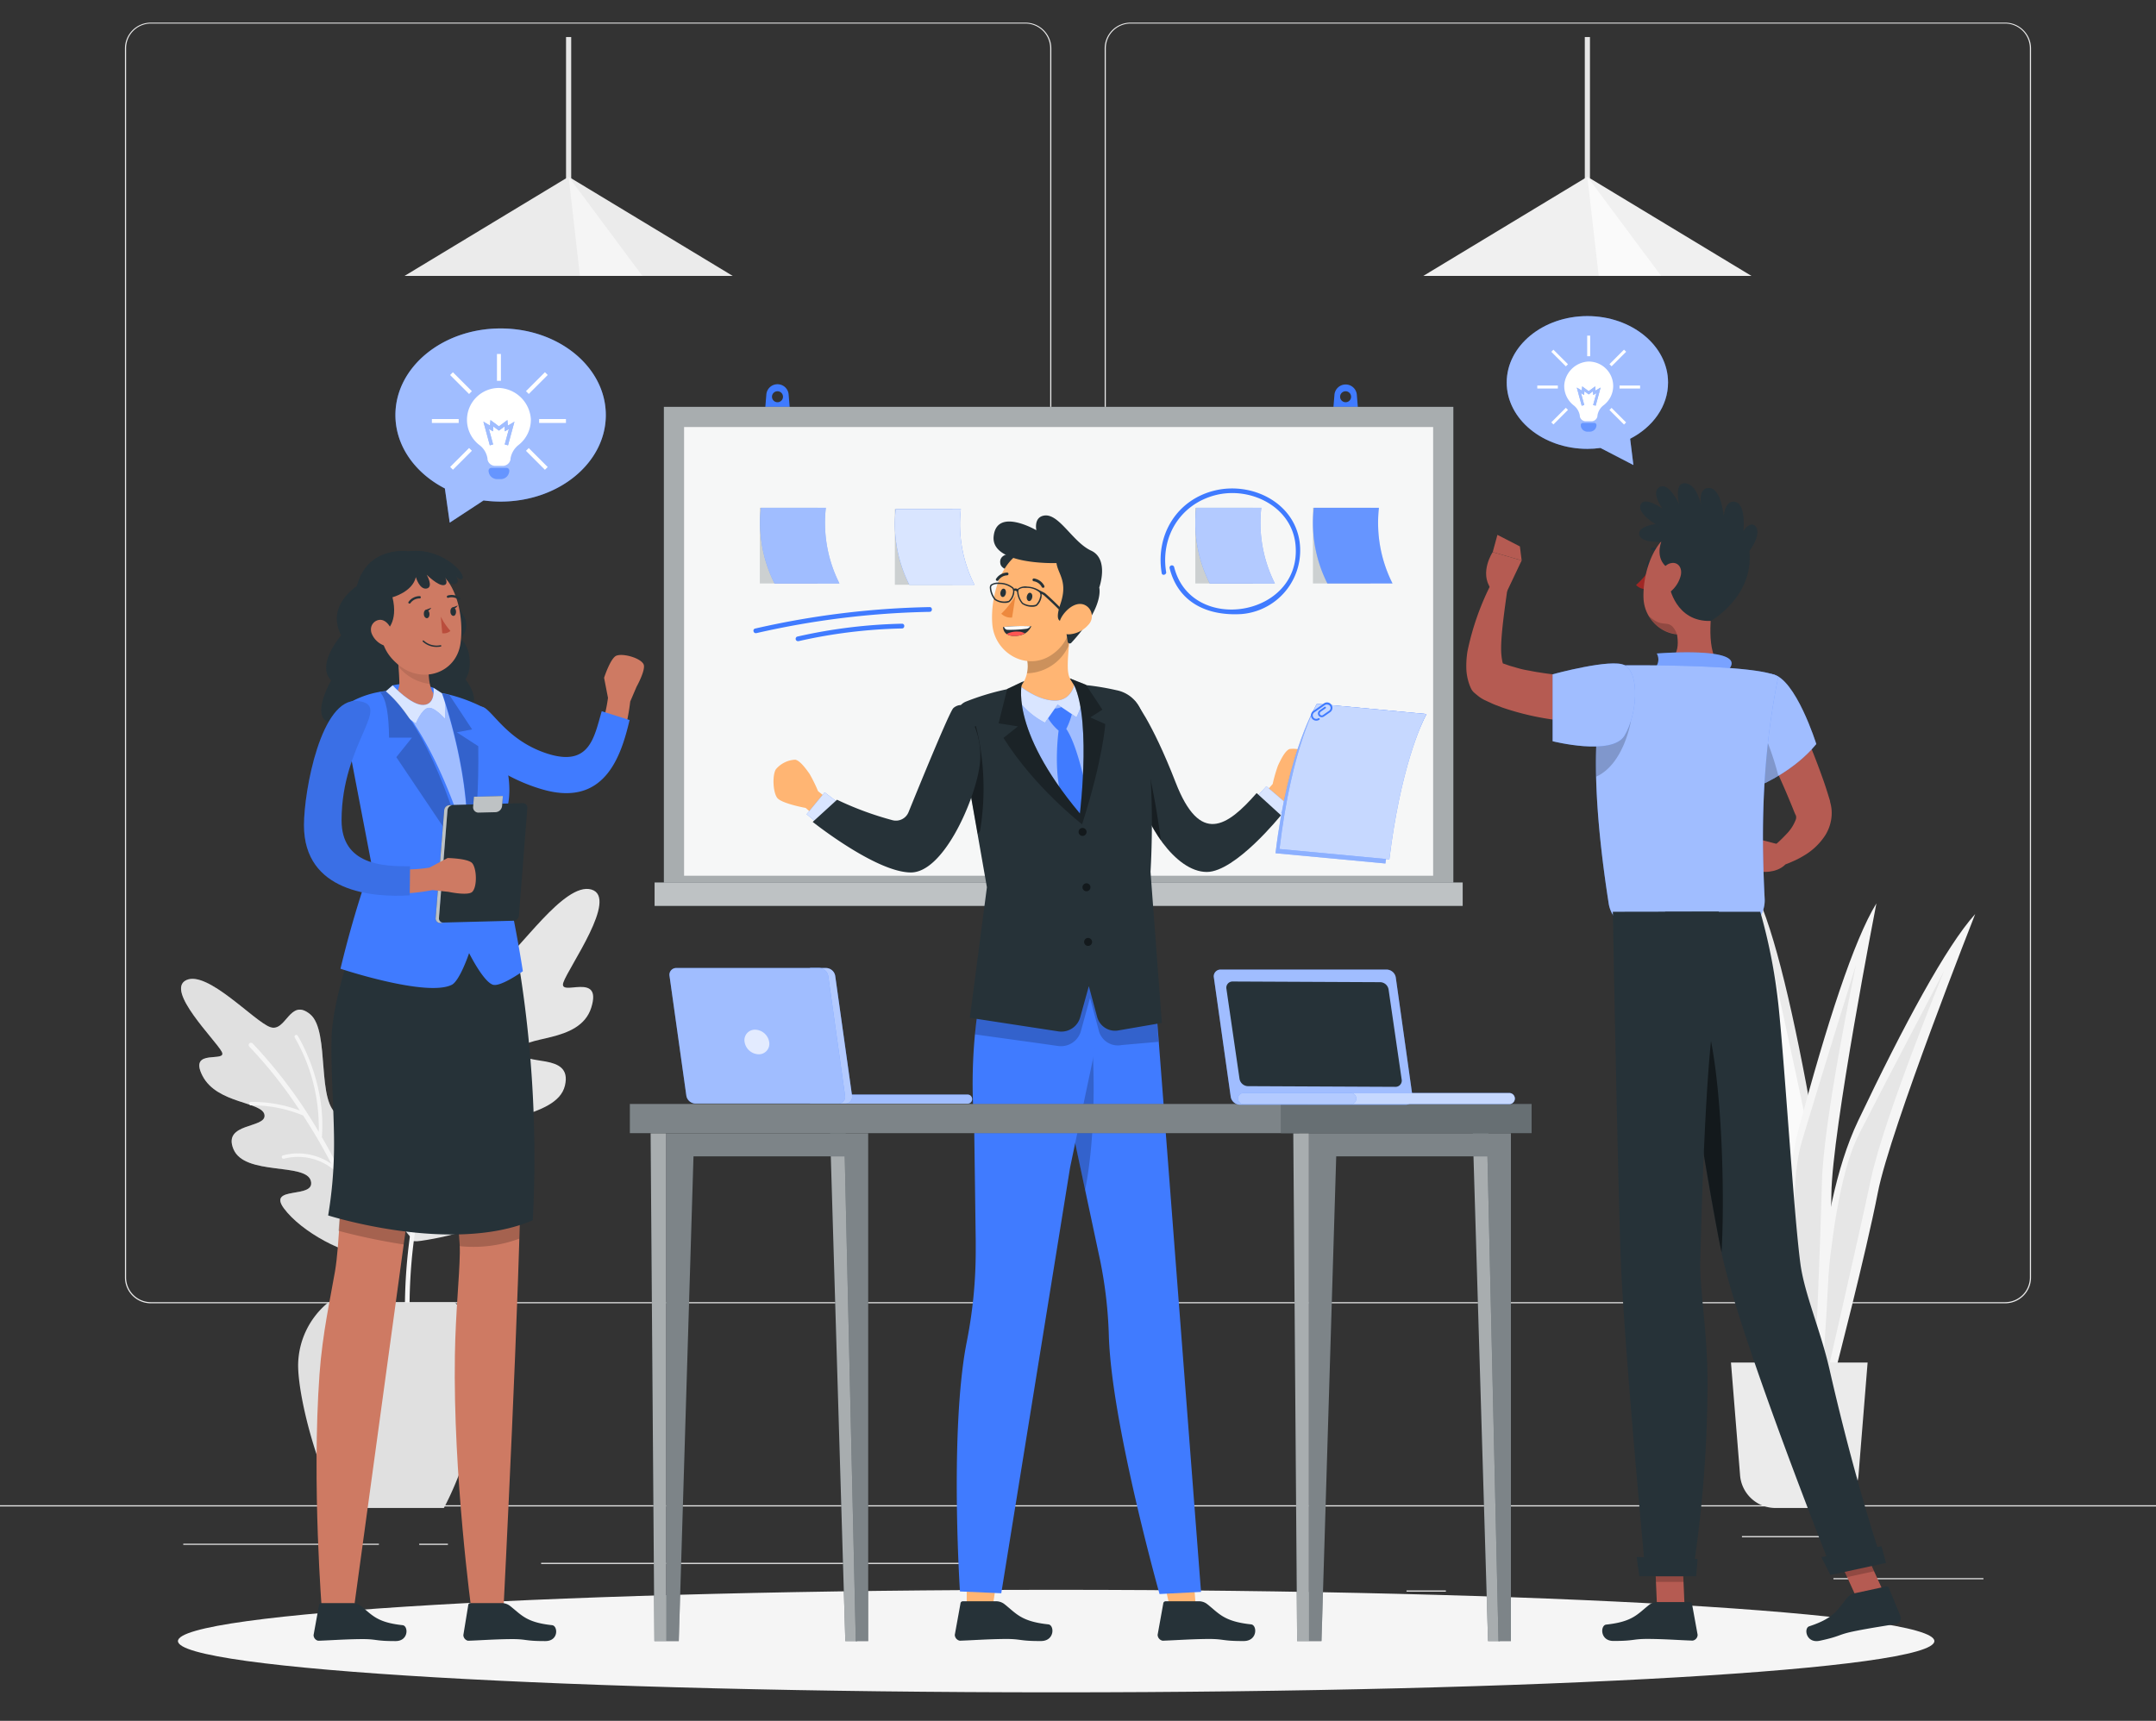 <svg width="476" height="380" viewBox="0 0 476 380" fill="none" xmlns="http://www.w3.org/2000/svg">
  <rect x="0" y="0" width="476" height="380" fill="#333333" stroke="none"/>
  <g clip-path="url(#a)">
    <path d="M437.9 348.49h-33.12v.25h33.12v-.25Zm-118.68 2.72h-8.69v.25h8.69v-.25Zm84.56-12h-19.19v.25h19.19v-.25Zm-320.13 1.68H40.46v.25h43.19v-.25Zm15.24 0h-6.33v.25h6.33v-.25Zm114.26 4.22h-93.68v.25h93.68v-.25Zm13.25-57.31H33.3a5.713 5.713 0 0 1-5.71-5.71V10.66A5.71 5.71 0 0 1 33.3 5h193.1a5.71 5.71 0 0 1 5.71 5.71v271.38a5.71 5.71 0 0 1-5.71 5.71ZM33.3 5.2a5.47 5.47 0 0 0-5.46 5.46v271.43a5.472 5.472 0 0 0 5.46 5.46h193.1a5.473 5.473 0 0 0 5.46-5.46V10.66a5.473 5.473 0 0 0-5.46-5.46H33.3Zm409.4 282.6H249.6a5.71 5.71 0 0 1-5.71-5.71V10.66A5.707 5.707 0 0 1 249.6 5h193.1a5.708 5.708 0 0 1 5.71 5.71v271.38a5.712 5.712 0 0 1-5.71 5.71ZM249.6 5.2a5.47 5.47 0 0 0-5.46 5.46v271.43a5.473 5.473 0 0 0 5.46 5.46h193.1a5.475 5.475 0 0 0 3.858-1.602 5.475 5.475 0 0 0 1.602-3.858V10.66a5.473 5.473 0 0 0-5.46-5.46H249.6ZM488 332.4H-12v.25h500v-.25Z" fill="#EBEBEB"/>
    <path d="M400.85 302.83s-.67-34.22 9.4-55.36 19.46-38.58 25.83-45.62c0 0-18.79 47.64-21.47 61.39-2.68 13.75-9.4 39.59-9.4 39.59h-4.36Z" fill="#F5F5F5"/>
    <path d="M402.36 301.32s.84-36.74 8.05-50.83c7.21-14.09 18.79-36.06 18.79-36.06s-13.2 32.21-16.1 45.79c-2.9 13.58-9.23 41.1-9.23 41.1h-1.51Z" fill="#E6E6E6"/>
    <path d="M395.76 304.36s.67-34.22-9.39-55.36-19.46-38.58-25.84-45.63c0 0 18.79 47.64 21.48 61.4 2.69 13.76 9.39 39.59 9.39 39.59h4.36Z" fill="#F0F0F0"/>
    <path d="M394.25 302.85s-.84-36.74-8.05-50.83c-7.21-14.09-18.79-36.02-18.79-36.02s13.25 32.2 16.11 45.79c2.86 13.59 9.22 41.1 9.22 41.1l1.51-.04Z" fill="#E0E0E0"/>
    <path d="M394.66 303.59s9.73-32.82 5.64-55.87c-4.09-23.05-8.51-42.36-12.79-50.85 0 0 5.46 50.92 4.4 64.9-1.06 13.98-1.46 40.66-1.46 40.66l4.21 1.16Z" fill="#EBEBEB"/>
    <path d="M393.6 301.73s8.95-35.64 5.74-51.14c-3.21-15.5-8.54-39.76-8.54-39.76s4.22 34.57 3.36 48.43c-.86 13.86-2 42.07-2 42.07l1.44.4Z" fill="#FAFAFA"/>
    <path d="M398 305.19s-6.88-33.52-.83-56.14c6.05-22.62 12.11-41.48 17.1-49.56 0 0-9.81 50.26-9.94 64.27-.13 14.01-2 40.64-2 40.64l-4.33.79Z" fill="#F5F5F5"/>
    <path d="M399.16 303.43s-5.86-36.27-1.33-51.44c4.53-15.17 11.92-38.88 11.92-38.88s-7.18 34.08-7.51 48c-.33 13.92-1.59 42.09-1.59 42.09l-1.49.23Z" fill="#E6E6E6"/>
    <path d="M402.52 333H392a7.85 7.85 0 0 1-7.84-7.38l-2-24.74h30.17l-2 24.74a7.863 7.863 0 0 1-7.81 7.38Z" fill="#EBEBEB"/>
    <path d="M90.75 273.32c.13.14-.56 1.1 2.23.68 6.87-1 18.83-3.82 22.16-10.89 4.76-10.09-10-6.41-9.48-11.56.52-5.15 17.29-4.26 19.07-11.83 1.78-7.57-9.6-4-9.75-7.65-.15-3.65 13-1.4 15.56-9.56 2.56-8.16-7.3-2.16-6.16-5.55 1.14-3.39 12.23-18.75 6.19-20.53-6.04-1.78-16.2 14-20.13 16.2-3.93 2.2-7.44-10.63-12.08-5.19s2.74 24.42-3.23 28.11c-4.44 2.74-3.19-4.82-9-3.41-8.01 1.92-5.33 30.04 4.62 41.18Z" fill="#E6E6E6"/>
    <path d="M112 232.11c-2.024.152-4.02.562-5.94 1.22a45.964 45.964 0 0 1 4.22-5.43.512.512 0 0 0 0-.72.52.52 0 0 0-.72 0 59.394 59.394 0 0 0-8.46 12.27c-2.16-13 3.29-24.39 3.35-24.51a.385.385 0 0 0 .017-.293.38.38 0 0 0-.197-.217.36.36 0 0 0-.143-.039.365.365 0 0 0-.276.092.36.36 0 0 0-.091.117c-.06.13-5.88 12.27-3.24 25.93-.7 1.34-1.41 2.77-2.11 4.31a96.35 96.35 0 0 0-5.8 17 34.998 34.998 0 0 1-4.06-15.54.383.383 0 0 0-.244-.345.366.366 0 0 0-.146-.025.369.369 0 0 0-.37.39 35.21 35.21 0 0 0 4.55 16.59A118.72 118.72 0 0 0 89.72 298a.511.511 0 0 0 .54.48h.06a.512.512 0 0 0 .41-.54c-1.26-18.29 1.48-33 5.26-44.13a14.047 14.047 0 0 1 8.13-4.64.41.41 0 0 0 .32-.43.382.382 0 0 0-.289-.316.384.384 0 0 0-.151-.004 14.34 14.34 0 0 0-7.41 3.68 84.792 84.792 0 0 1 8.68-17.64 20.785 20.785 0 0 1 6.75-1.59.374.374 0 0 0 .143-.041.384.384 0 0 0 .207-.369.391.391 0 0 0-.132-.26.389.389 0 0 0-.278-.09h.04Z" fill="#F5F5F5"/>
    <path d="M82 277.22c-5.71.11-15.46-5.2-19.29-10.35-3.83-5.15 7-2 5.92-6.1s-14.59-1.07-17.08-7c-2.49-5.93 7.23-4.53 6.85-7.54-.38-3.01-10.46-2.4-13.69-8.66-3.23-6.26 5.63-2.75 4.24-5.34-1.39-2.59-12.5-13.51-7.85-15.78 4.65-2.27 15 9.09 18.54 10.36 3.54 1.27 4.3-6.59 8.84-2.83s1.14 20.17 6.48 22.34c4 1.61 2.29-5.91 6.87-4 7.97 3.35 2.44 34.85.17 34.9Z" fill="#E0E0E0"/>
    <path d="M82 277.22c-5.71.11-15.46-5.2-19.29-10.35-3.83-5.15 7-2 5.92-6.1s-14.59-1.07-17.08-7c-2.49-5.93 7.23-4.53 6.85-7.54-.38-3.01-10.46-2.4-13.69-8.66-3.23-6.26 5.63-2.75 4.24-5.34-1.39-2.59-12.5-13.51-7.85-15.78 4.65-2.27 15 9.09 18.54 10.36 3.54 1.27 4.3-6.59 8.84-2.83s1.14 20.17 6.48 22.34c4 1.61 2.29-5.91 6.87-4 7.97 3.35 2.44 34.85.17 34.9Z" fill="#E0E0E0" opacity=".3"/>
    <path d="M80.06 270.37a.44.44 0 0 0 .21-.17 30.1 30.1 0 0 0 2.56-15.3.4.4 0 0 0-.41-.36.39.39 0 0 0-.264.136.375.375 0 0 0-.086.284 30.46 30.46 0 0 1-2.32 14.54 115.99 115.99 0 0 0-8.69-18.39c1-12.26-5.27-22.3-5.34-22.4a.361.361 0 0 0-.1-.109.357.357 0 0 0-.134-.062.388.388 0 0 0-.148-.004.39.39 0 0 0-.258.585 39.68 39.68 0 0 1 5.29 20.81 106.723 106.723 0 0 0-14.6-19.52.52.52 0 0 0-.72 0 .51.51 0 0 0 0 .72 99.012 99.012 0 0 1 11.15 14.1 29.727 29.727 0 0 0-10.79-1.9.375.375 0 0 0-.272.115.371.371 0 0 0-.108.275.393.393 0 0 0 .38.37 29.246 29.246 0 0 1 11.51 2.24A123.115 123.115 0 0 1 73.15 257a12.948 12.948 0 0 0-10.65-1.87.388.388 0 0 0-.138.063.392.392 0 0 0-.152.256.38.38 0 0 0 .01.151.4.4 0 0 0 .47.27A12.309 12.309 0 0 1 74 258.6a103.327 103.327 0 0 1 11 41.85.511.511 0 0 0 .51.49.518.518 0 0 0 .355-.163.518.518 0 0 0 .135-.367 100.084 100.084 0 0 0-5.94-30.04Z" fill="#F5F5F5"/>
    <path d="M98 333c5.45-10.24 9-25.05 9-31.54a18.103 18.103 0 0 0-6.65-13.85H72.47a18.106 18.106 0 0 0-6.65 13.85c0 6.49 3.58 21.3 9 31.54H98Z" fill="#E0E0E0"/>
    <path d="M126.11 8.18h-1.14v33.91h1.14V8.18Z" fill="#E6E6E6"/>
    <path d="m89.31 60.93 36.23-21.9 36.23 21.9H89.31Z" fill="#EBEBEB"/>
    <path d="m128.04 60.93-2.5-21.9 16.29 21.9h-13.79Z" fill="#F5F5F5"/>
    <path d="M351.03 8.18h-1.14v33.91h1.14V8.18Z" fill="#E6E6E6"/>
    <path d="m314.23 60.93 36.23-21.9 36.23 21.9h-72.46Z" fill="#F0F0F0"/>
    <path d="m352.96 60.93-2.5-21.9 16.29 21.9h-13.79Z" fill="#FAFAFA"/>
    <path d="M233.18 373.71c107.083 0 193.89-5.068 193.89-11.32 0-6.252-86.807-11.32-193.89-11.32-107.082 0-193.89 5.068-193.89 11.32 0 6.252 86.808 11.32 193.89 11.32Z" fill="#F5F5F5"/>
    <path d="M174.12 87.16a2.47 2.47 0 0 0-4.93 0l-.26 3.18h5.45l-.26-3.18Zm-2.47 1.66a1.207 1.207 0 0 1-1.119-.75 1.208 1.208 0 0 1 .889-1.648 1.211 1.211 0 0 1 .692 2.31c-.147.06-.304.09-.462.088Zm127.91-1.66a2.478 2.478 0 0 0-2.47-2.258 2.48 2.48 0 0 0-2.47 2.258l-.26 3.18h5.46l-.26-3.18Zm-2.47 1.66a1.212 1.212 0 0 1-1.197-1.444 1.206 1.206 0 0 1 .954-.953 1.21 1.21 0 0 1 1.443 1.197 1.2 1.2 0 0 1-1.2 1.2Z" fill="#407BFF"/>
    <path d="M320.87 89.84h-174.3v108h174.3v-108Z" fill="#263238"/>
    <path opacity=".6" d="M320.87 89.84h-174.3v108h174.3v-108Z" fill="#fff"/>
    <path opacity=".9" d="M316.41 94.3H151.03v99.08h165.38V94.3Z" fill="#fff"/>
    <path d="M322.93 194.87H144.52v5.18h178.41v-5.18Z" fill="#263238"/>
    <path opacity=".7" d="M322.93 194.87H144.52v5.18h178.41v-5.18Z" fill="#fff"/>
    <path opacity=".2" d="M180.48 112.13h-12.72v16.71h12.72v-16.71Z" fill="#263238"/>
    <path d="M185.33 128.84a29.725 29.725 0 0 1-3-16.71H168a29.725 29.725 0 0 0 3 16.71h14.33Z" fill="#407BFF"/>
    <path opacity=".5" d="M185.33 128.84a29.725 29.725 0 0 1-3-16.71H168a29.725 29.725 0 0 0 3 16.71h14.33Z" fill="#fff"/>
    <path opacity=".2" d="M302.59 112.13h-12.72v16.71h12.72v-16.71Z" fill="#263238"/>
    <path d="M307.44 128.84a29.725 29.725 0 0 1-3-16.71h-14.38a29.725 29.725 0 0 0 3 16.71h14.38Z" fill="#407BFF"/>
    <path opacity=".2" d="M307.44 128.84a29.725 29.725 0 0 1-3-16.71h-14.38a29.725 29.725 0 0 0 3 16.71h14.38Z" fill="#fff"/>
    <path opacity=".2" d="M210.29 112.42h-12.72v16.71h12.72v-16.71Z" fill="#263238"/>
    <path d="M215.14 129.13a29.62 29.62 0 0 1-3-16.71h-14.38a29.725 29.725 0 0 0 3 16.71h14.38Z" fill="#407BFF"/>
    <path opacity=".8" d="M215.14 129.13a29.62 29.62 0 0 1-3-16.71h-14.38a29.725 29.725 0 0 0 3 16.71h14.38Z" fill="#fff"/>
    <path opacity=".2" d="M276.62 112.13H263.9v16.71h12.72v-16.71Z" fill="#263238"/>
    <path d="M281.47 128.84a29.725 29.725 0 0 1-3-16.71H264.1a29.62 29.62 0 0 0 3 16.71h14.37Z" fill="#407BFF"/>
    <path opacity=".6" d="M281.47 128.84a29.725 29.725 0 0 1-3-16.71H264.1a29.62 29.62 0 0 0 3 16.71h14.37Z" fill="#fff"/>
    <path d="M257.47 126.38c-1.28-7.74 3-14.93 10.72-17 7.72-2.07 17.07 2.41 17.84 11 1.41 15.85-23 19.83-26.8 4.85a.516.516 0 0 0-1 .26c1.91 7.57 8.31 10.57 15.86 10.11a14.093 14.093 0 0 0 12.459-10.31c.51-1.852.636-3.788.371-5.69-1.24-8.63-10.42-13.14-18.44-11.35-8.61 1.93-13.42 9.83-12 18.32.11.63 1.06.37 1-.26l-.01.07ZM167 139.81a186.448 186.448 0 0 1 38.24-4.7c.67 0 .68-1.07 0-1.05a187.777 187.777 0 0 0-38.52 4.74c-.66.16-.38 1.17.28 1v.01Zm9.27 1.78a113.696 113.696 0 0 1 22.87-2.81c.67 0 .68-1.07 0-1.05a114.773 114.773 0 0 0-23.14 2.85.522.522 0 0 0-.099.927c.11.07.241.096.369.073v.01Z" fill="#407BFF"/>
    <path d="M364.73 124.71c-.1.48-.43.82-.75.75-.32-.07-.49-.5-.39-1 .1-.5.43-.82.75-.76.32.06.49.53.39 1.01Z" fill="#263238"/>
    <path d="M364.34 125.54a17.67 17.67 0 0 1-3.13 3.64 2.815 2.815 0 0 0 2.21.9l.92-4.54Z" fill="#A02724"/>
    <path d="M367 122.39a.309.309 0 0 0 .2-.07.3.3 0 0 0 0-.41 2.868 2.868 0 0 0-2.46-.95.281.281 0 0 0-.23.33.273.273 0 0 0 .217.233.269.269 0 0 0 .113-.003 2.33 2.33 0 0 1 1.93.78.293.293 0 0 0 .23.09Z" fill="#263238"/>
    <path d="M378.43 131.47c-.87 4.46-1.74 12.61 1.37 15.58 0 0-1.21 4.52-9.49 4.52-9.09 0-4.34-4.52-4.34-4.52 5-1.18 4.83-4.86 4-8.32l8.46-7.26Z" fill="#B55B52"/>
    <path d="M381 127c-1.56 5.83-2.18 9.33-5.78 11.75-5.42 3.65-12.16-.54-12.37-6.72-.19-5.57 2.4-14.17 8.66-15.35a8.245 8.245 0 0 1 7.622 2.514A8.241 8.241 0 0 1 381 127Z" fill="#B55B52"/>
    <path d="M368.55 129.37s1.3 8 9.17 7.75c0 0 9.51-5.35 8.52-15.45 0 0 3-3.95 1.2-5.59-1.17-1-2.54 1.2-2.54 1.2s.66-5.79-1.71-6.42c-2.37-.63-2.62 3.09-2.62 3.09s-.55-5.86-3-6.17c-2.82-.36-2 3.79-2 3.79s-.92-4.88-3.68-4.87c-2.3 0-1.19 4.64-1.19 4.64s-2.18-4.93-4.27-3.8c-2.09 1.13.59 4.75.59 4.75s-4-2.81-4.8-.87c-.8 1.94 3.26 4.31 3.26 4.31s-3.9.45-3.58 2.33c.32 1.88 4.88 1.59 4.88 1.59S365 123.9 369 125.9l-.45 3.47Z" fill="#263238"/>
    <path d="M371.05 127.19a6.777 6.777 0 0 1-2.45 3.63c-1.58 1.18-2.77 0-2.66-1.77.11-1.61 1.05-4.17 2.8-4.65 1.75-.48 2.77 1.04 2.31 2.79Z" fill="#B55B52"/>
    <path opacity=".2" d="M368.19 137.8c-1.41-.25-2.08.07-4.17-1.78a8.157 8.157 0 0 0 6.19 4c-.07-.23-.69-2.02-2.02-2.22Z" fill="#000"/>
    <path d="M394.18 152.65c1.57 3.1 3 6.17 4.35 9.32 1.35 3.15 2.61 6.34 3.77 9.6.6 1.62 1.12 3.28 1.64 5l.1.31v.16l.07.27a8.55 8.55 0 0 1 .22 3.35 9.323 9.323 0 0 1-1.39 3.85 14.191 14.191 0 0 1-4.67 4.43c-.816.5-1.669.938-2.55 1.31-.87.401-1.769.736-2.69 1l-1.89-4a33.245 33.245 0 0 0 3.29-3.09 9.137 9.137 0 0 0 2-3.07c.131-.291.163-.618.09-.93a.903.903 0 0 0-.12-.26s-.05-.09-.07-.14l-.07-.17-.12-.28c-.59-1.51-1.23-3-1.87-4.53-1.3-3-2.67-6-4.06-9l-4.19-9 8.16-4.13Z" fill="#B55B52"/>
    <path d="m393.27 186.62-4.35-1.13-.25 7s3.41.5 5.49-1.58l-.89-4.29Z" fill="#B55B52"/>
    <path d="m382.75 184.31.99 6.16 4.93 2.05.25-7.03-6.17-1.18Z" fill="#FFC3BD"/>
    <path d="M356.26 149.67c-1.71 0-3.67 0-5.5-.14s-3.72-.21-5.57-.38-3.67-.38-5.44-.68c-.91-.12-1.77-.32-2.65-.47-.88-.15-1.73-.38-2.55-.63l-1.23-.35-1.17-.41-.34-.11a3.801 3.801 0 0 1-.17-.69 13.963 13.963 0 0 1-.22-2.3c-.06-3.39.85-9.55 1.36-13.25l-3.83-.8a59.386 59.386 0 0 0-4.95 14.3 20.05 20.05 0 0 0-.27 3.57c.009 1.545.329 3.072.94 4.49.4.87.62 1 1.58 1.79.478.394 1.002.73 1.56 1l.78.36c.52.23 1 .48 1.56.69l1.55.59a60.13 60.13 0 0 0 12.41 2.81c2.06.23 4.11.44 6.17.53 2.06.09 4.05.15 6.26.06l-.28-9.98Z" fill="#B55B52"/>
    <path d="m332.69 130.64 3.26-6.88-6.39-1.85s-3 4.49-.39 8.1l3.52.63Z" fill="#B55B52"/>
    <path d="m335.56 120.66-4.96-2.55-1.04 3.8 6.39 1.85-.39-3.1Z" fill="#B55B52"/>
    <path d="M365.38 147.52a2.728 2.728 0 0 0 .41-3.21s21.1-1.75 15.6 3.83l-16.01-.62Z" fill="#407BFF"/>
    <path opacity=".3" d="M365.38 147.52a2.728 2.728 0 0 0 .41-3.21s21.1-1.75 15.6 3.83l-16.01-.62Z" fill="#fff"/>
    <path d="M389 173.23s7.28-3.1 12-8.93c0 0-4.54-14.49-9.71-15.44-5.17-.95-2.29 24.37-2.29 24.37Z" fill="#407BFF"/>
    <path opacity=".5" d="M389 173.23s7.28-3.1 12-8.93c0 0-4.54-14.49-9.71-15.44-5.17-.95-2.29 24.37-2.29 24.37Z" fill="#fff"/>
    <path opacity=".2" d="M388.15 159.15c.029 4.704.3 9.404.81 14.08a33.964 33.964 0 0 0 3.66-1.93 63.212 63.212 0 0 0-4.47-12.15Z" fill="#000"/>
    <path d="M392.6 149.47c-4.12 20.08-3.54 38.13-3 49a6.814 6.814 0 0 1-1.511 4.655 6.814 6.814 0 0 1-4.239 2.445 83.898 83.898 0 0 1-23-.37 6.818 6.818 0 0 1-5.69-5.72c-4.78-30.77-2.34-43.06-.77-49.05a4.718 4.718 0 0 1 4.57-3.51c8.49-.06 30.29.14 33.64 2.55Z" fill="#407BFF"/>
    <path opacity=".5" d="M392.6 149.47c-4.12 20.08-3.54 38.13-3 49a6.814 6.814 0 0 1-1.511 4.655 6.814 6.814 0 0 1-4.239 2.445 83.898 83.898 0 0 1-23-.37 6.818 6.818 0 0 1-5.69-5.72c-4.78-30.77-2.34-43.06-.77-49.05a4.718 4.718 0 0 1 4.57-3.51c8.49-.06 30.29.14 33.64 2.55Z" fill="#fff"/>
    <path opacity=".2" d="M353.72 153.66a83.318 83.318 0 0 0-1.33 17.85c6.2-2.79 7.69-12.36 7.69-12.36l-2.79-6.34-3.57.85Z" fill="#000"/>
    <path d="M358.69 146.9c-2.83-1.58-15.9 2-15.9 2v14.78s13.1 3.31 15.85-1.2 3.51-13.65.05-15.58Z" fill="#407BFF"/>
    <path opacity=".5" d="M358.69 146.9c-2.83-1.58-15.9 2-15.9 2v14.78s13.1 3.31 15.85-1.2 3.51-13.65.05-15.58Z" fill="#fff"/>
    <path d="M371.98 356.15h-6.09l-.6-14.1h6.08l.61 14.1Zm44.67-2.82-5.95 1.29-5.97-13.13 5.95-1.29 5.97 13.13Z" fill="#B55B52"/>
    <path opacity=".2" d="m365.29 342.06.31 7.26h6.09l-.31-7.26h-6.09Zm45.39-1.86-5.95 1.29 3.08 6.77 5.95-1.29-3.08-6.77Z" fill="#000"/>
    <path d="M367.62 201.34s8.81 58.49 12.6 75.91c4.16 19.08 24.52 70.23 24.52 70.23l10.89-2.35s-5.85-17-11.7-42.69c-1.95-8.57-5.58-16.79-6.45-23.46-1.46-11.17-3.29-41.65-4.75-56.18a122.74 122.74 0 0 0-4.1-21.46h-21.01Z" fill="#263238"/>
    <path d="M402.13 343.85c-.05 0 2 3.94 2 3.94l12.26-2.66-1-3.68-13.26 2.4Z" fill="#263238"/>
    <path opacity=".5" d="M372 217.92c8 1.56 9 43.32 8.08 58.63-2.3-10.82-7.58-43.63-9.88-58.42a2.717 2.717 0 0 1 1.8-.21Z" fill="#000"/>
    <path d="M356.08 201.34s1.06 57.48 1.72 76c.69 19.3 5.53 70.53 5.53 70.53h10.31a276.76 276.76 0 0 0 3.34-41.6c.12-11.24-1.74-21.49-1.6-27.46.25-10.15 1-38.11 2.69-51.75a193.843 193.843 0 0 0 1.4-25.76l-23.39.04Z" fill="#263238"/>
    <path d="M361.35 343.81c-.05 0 .58 4.28.58 4.28h12.54l.34-3.82-13.46-.46Zm4.7 9.96h7a.53.53 0 0 1 .53.52l1.22 6.71a1.318 1.318 0 0 1-1.06 1.28.885.885 0 0 1-.23 0c-2.89-.1-5.43-.31-9-.36-4.26-.07-3.28.45-8.3.44-3 0-2.91-3.46-1.6-3.61 6-.64 6.95-2.4 9.62-4.46a3.063 3.063 0 0 1 1.82-.52Zm43.52-1.96 6.84-1.48a.524.524 0 0 1 .546.203c.04.056.069.12.084.187l2.61 6.33a1.331 1.331 0 0 1-.76 1.47.94.94 0 0 1-.22.07c-2.85.51-5.38.85-8.92 1.55-4.18.83-3.11 1.14-8 2.18-3 .63-3.57-2.77-2.32-3.19 5.73-1.88 6.29-3.8 8.46-6.38a3 3 0 0 1 1.68-.94Z" fill="#263238"/>
    <path d="m276.9 177.8 4.08-4.68c.305-1.387.7-2.753 1.18-4.09.48-1 1.51-3.27 2.56-3.63a5.903 5.903 0 0 1 4.6 1.36c1 1.19 1.5 4.81.8 6.22-.7 1.41-5.79 3.31-5.79 3.31l-4 5-3.43-3.49Z" fill="#FFB573"/>
    <path d="m276.02 177.52 3.57-3.89 4.77 4.07-3.87 4.56-4.47-4.74Z" fill="#407BFF"/>
    <path opacity=".8" d="m276.02 177.52 3.57-3.89 4.77 4.07-3.87 4.56-4.47-4.74Z" fill="#fff"/>
    <path d="M250.47 154.71s3.72 4.24 9.09 18.08c5.37 13.84 11.34 9.81 17.88 2.34l5.37 4.9s-10.05 12.52-16.37 12.52c-7 0-13.88-10.92-15.25-18.54-1.37-7.62-.72-19.3-.72-19.3Z" fill="#263238"/>
    <path opacity=".4" d="m251.78 162.72-2-1.67-.93 5.33c.13 1.54.31 3.05.56 4.42.78 4.35 3.73 10 6.89 14.79a175.439 175.439 0 0 0-4.52-22.87Z" fill="#000"/>
    <path d="M223.31 122.26s-2.84 0-2.46 2.19c.47 2.82 10.09 2 10.09 2l-2.56-3.37-5.07-.82Z" fill="#263238"/>
    <path d="m262.99 341.2.97 13.11h-5.82l-2.86-12.64 7.71-.47Z" fill="#FFB573"/>
    <path d="M264.52 353.6h-7.15a.539.539 0 0 0-.384.144.523.523 0 0 0-.166.376l-1.24 6.88a1.353 1.353 0 0 0 1.08 1.3h.23c2.95-.11 5.55-.31 9.23-.37 4.35-.07 3.35.47 8.47.45 3.09 0 3-3.53 1.63-3.68-6.12-.65-7.09-2.45-9.81-4.56a2.997 2.997 0 0 0-1.89-.54Z" fill="#263238"/>
    <path d="M265.16 351.53 256 352s-9.22-32.81-10.93-52.75c-.12-1.37-.2-2.69-.25-3.94a96.772 96.772 0 0 0-2-17.31l-.43-2-5-23.49-1-4.48s-5.71-9.56-5.5-24.1a55.628 55.628 0 0 1 1.49-12c.038-.107.065-.218.08-.33l22 .64.84 10.86 9.86 128.43Z" fill="#407BFF"/>
    <path opacity=".2" d="M239.57 262.8c3-15.26 1.52-33.36 1.52-33.36l-4.5 1.8-3 8.42v1.8a36.02 36.02 0 0 0 2.81 6.55l3.17 14.79Z" fill="#000"/>
    <path d="m221.16 341.2-1.91 13.11h-5.82l.03-12.64 7.7-.47Z" fill="#FFB573"/>
    <path d="M219.74 353.6h-7.15a.529.529 0 0 0-.381.145.527.527 0 0 0-.159.375L210.8 361a1.353 1.353 0 0 0 1.08 1.3h.24c2.95-.11 5.54-.31 9.23-.37 4.34-.07 3.34.47 8.47.45 3.08 0 3-3.53 1.63-3.68-6.12-.65-7.09-2.45-9.81-4.56a3.061 3.061 0 0 0-1.9-.54Z" fill="#263238"/>
    <path d="m245.86 212.25-1.68 8-6.82 32.28-1.11 5.3-15.19 94-9.12-.4s-2-30.29.73-50.46c.21-1.59.47-3.12.75-4.56a103.104 103.104 0 0 0 2-20.42v-2l-.35-25.99a115.352 115.352 0 0 1 1-26.21 72.134 72.134 0 0 1 2.36-10.19l14 .33 13.43.32Z" fill="#407BFF"/>
    <path opacity=".2" d="m255.76 230.06-8.1.71a4.343 4.343 0 0 1-5.05-3.11l-.26-1-1.7-6.28-2 7.27a4.579 4.579 0 0 1-5.07 3.33l-4.48-.64-13.86-1.92a75.748 75.748 0 0 1 3.21-16.85l14 .33c.038-.107.065-.218.08-.33l22 .64 1.23 17.85Z" fill="#000"/>
    <path d="m217.89 195.93-3.77 28.83 19.59 3a4.32 4.32 0 0 0 4.78-3.13l1.9-6.86 1.85 6.83a4.082 4.082 0 0 0 4.75 2.93l9.52-1.64-2.5-33.4s1.43-21.39-1.91-35.08a7.347 7.347 0 0 0-5.63-5 56.061 56.061 0 0 0-33.19 2.51 3.203 3.203 0 0 0-2 3.35l6.61 37.66Z" fill="#263238"/>
    <path opacity=".5" d="M239.01 184.59a.88.88 0 1 0 0-1.76.88.88 0 0 0 0 1.76Zm.86 12.22a.88.88 0 1 0 0-1.76.88.88 0 0 0 0 1.76Zm.36 12.07a.88.88 0 1 0 0-1.76.88.88 0 0 0 0 1.76Z" fill="#000"/>
    <path d="M225.69 150.57a18.692 18.692 0 0 1 10.57-.74l2.16 1.24.77 2.41-2.75 2.16-6.48.66-5.36-2.22.29-2.38.8-1.13Z" fill="#263238"/>
    <path d="M225.16 151.81a7.157 7.157 0 0 0 1.59-6.13l9.71-7.87c-1.37 13.12-.7 10.74 1.25 14.51 0 0-1.35 4.38-8.93 3-4.91-.87-3.62-3.51-3.62-3.51Z" fill="#FFB573"/>
    <path opacity=".2" d="m226.75 145.68 9.71-7.87c-.25 1.91-.45 3.49-.58 4.87a10.34 10.34 0 0 1-9.16 6 6.526 6.526 0 0 0 .03-3Z" fill="#000"/>
    <path d="M238.09 131.61c-1.37 6.27-1.86 10-5.56 12.75-5.57 4.14-12.93 0-13.45-6.53-.47-5.93 1.86-15.16 8.44-16.71a8.762 8.762 0 0 1 10.45 6.089 8.764 8.764 0 0 1 .12 4.401Z" fill="#FFB573"/>
    <path d="M227.9 131.89c-.08.52-.42.9-.75.84-.33-.06-.55-.51-.46-1 .09-.49.41-.89.75-.83.34.06.56.48.46.99Zm-5.82-.89c-.08.51-.42.88-.75.83-.33-.05-.55-.51-.46-1 .09-.49.41-.9.75-.84.34.06.54.48.46 1.01Z" fill="#263238"/>
    <path d="M224.21 131.52a18.313 18.313 0 0 1-3.15 4 2.997 2.997 0 0 0 2.39.85l.76-4.85Z" fill="#ED893E"/>
    <path d="M230.28 129.79a.43.43 0 0 0 .16 0 .33.33 0 0 0 .12-.42 3.068 3.068 0 0 0-.94-1.087 3.062 3.062 0 0 0-1.33-.543.306.306 0 0 0-.225.07.294.294 0 0 0-.105.21.309.309 0 0 0 .163.305.318.318 0 0 0 .117.035 2.402 2.402 0 0 1 1.78 1.31.33.33 0 0 0 .26.12Zm-10.1-1.51a.26.26 0 0 0 .26-.13 2.426 2.426 0 0 1 1.9-1.1.321.321 0 0 0 .32-.3.3.3 0 0 0-.3-.31 2.997 2.997 0 0 0-2.44 1.37.273.273 0 0 0-.051.104.272.272 0 0 0 .038.225c.022.032.05.06.083.081a.271.271 0 0 0 .19.06Zm1.28 10.18a37.056 37.056 0 0 1 6.24-.17c-.6 1.23-1.67 2.22-4 2.14-2.33-.08-2.24-1.97-2.24-1.97Z" fill="#263238"/>
    <path d="M224.83 139.48a4.644 4.644 0 0 0-2.59.53c.43.274.93.416 1.44.41a4.661 4.661 0 0 0 2.59-.53 2.544 2.544 0 0 0-1.44-.41Z" fill="#FF5652"/>
    <path d="M221.68 138.43a.856.856 0 0 0 .68.64c1.36.033 2.72-.033 4.07-.2.211-.007.418-.063.603-.164.186-.1.346-.243.467-.416a41.879 41.879 0 0 0-5.82.14Z" fill="#fff"/>
    <path d="m225.14 158.74 2.58 8.41 6 8.66 4.92 5.12 1.84-7.5-.59-15.66-.1-3.37-1.37-1.94-2.19 1.92-1.86.71-2.73.03-7.17-2.18.67 5.8Z" fill="#407BFF"/>
    <path opacity=".8" d="m225.14 158.74 2.58 8.41 6 8.66 4.92 5.12 1.84-7.5-.59-15.66-.1-3.37-1.37-1.94-2.19 1.92-1.86.71-2.73.03-7.17-2.18.67 5.8Z" fill="#407BFF"/>
    <path opacity=".5" d="m225.14 158.74 2.58 8.41 6 8.66 4.92 5.12 1.84-7.5-.59-15.66-.1-3.37-1.37-1.94-2.19 1.92-1.86.71-2.73.03-7.17-2.18.67 5.8Z" fill="#fff"/>
    <path d="M230.93 157.77a11.467 11.467 0 0 0 2.79 3.57s-1.2 8.56.64 14.56l4.28 5 1.25-6.22s-1.91-10-4.48-13.72a15.675 15.675 0 0 0 1.42-4.1l-1.53-1.25s-2.13 1.52-3.41.46l-.96 1.7Z" fill="#407BFF"/>
    <path d="M225 151.34s4 3.37 7.93 3.37c3.93 0 4.41-4.14 4.41-4.14l1.68 1.81a11.882 11.882 0 0 1-1.37 6l-4.14-2.8-2.81 4a16.88 16.88 0 0 1-6.55-5.91l.85-2.33Z" fill="#407BFF"/>
    <path opacity=".8" d="M225 151.34s4 3.37 7.93 3.37c3.93 0 4.41-4.14 4.41-4.14l1.68 1.81a11.882 11.882 0 0 1-1.37 6l-4.14-2.8-2.81 4a16.88 16.88 0 0 1-6.55-5.91l.85-2.33Z" fill="#fff"/>
    <path d="M225.69 150.57s-3.24 10 12.73 29.07c0 0 2.86-23.37-2.16-29.81l3.49 1.38 3.64 5.5-2.67 1.71 3.3 1.47s-.47 7.57-5.11 22.14c0 0-10.5-8.12-17.36-19.08l3.19-2.55-4.27-.67 1.9-7.59 3.32-1.57Z" fill="#263238"/>
    <path opacity=".3" d="M225.69 150.57s-3.24 10 12.73 29.07c0 0 2.86-23.37-2.16-29.81l3.49 1.38 3.64 5.5-2.67 1.71 3.3 1.47s-.47 7.57-5.11 22.14c0 0-10.5-8.12-17.36-19.08l3.19-2.55-4.27-.67 1.9-7.59 3.32-1.57Z" fill="#000"/>
    <path d="M235 137s-2.56 1.32-.87-3.66-.57-6.59-.88-9c0 0-14.56.5-13.87-5.93.69-6.43 9.43-1.32 9.43-1.32s-.66-2.92 1.78-3.25c3.27-.43 6.25 5.88 10.3 7.75 4.05 1.87 1.8 8.16 1.8 8.16s1.24 4.19-6.17 12.2a.458.458 0 0 1-.682-.011.46.46 0 0 1-.108-.229L235 137Z" fill="#263238"/>
    <path d="M230.74 131c-.16-.11-.83-.44-1.21-.62a5.463 5.463 0 0 0-2.73-.85 2.759 2.759 0 0 0-2 .42.679.679 0 0 0-.11.17.752.752 0 0 0-.4-.17.998.998 0 0 0-.45.06.932.932 0 0 0-.09-.23 4.738 4.738 0 0 0-3-1.1 2.83 2.83 0 0 0-2 .42 1 1 0 0 0-.22.73 4.598 4.598 0 0 0 1.08 2.66 3.82 3.82 0 0 0 2.25.65c.345.016.688-.053 1-.2a3.385 3.385 0 0 0 1.07-2 2.157 2.157 0 0 0 0-.44.578.578 0 0 1 .28-.06c.138.052.26.142.35.26a4.584 4.584 0 0 0 1.09 2.64 3.79 3.79 0 0 0 2.24.65c.345.018.689-.051 1-.2a3.421 3.421 0 0 0 1.07-2 2.292 2.292 0 0 0 0-.63c.16.074.314.161.46.26a66.243 66.243 0 0 1 5 4.9l.36-.34a62.49 62.49 0 0 0-5.04-4.98Zm-7.1-.11a3.073 3.073 0 0 1-.93 1.79 3.544 3.544 0 0 1-2.88-.41 4.348 4.348 0 0 1-1-2.45.653.653 0 0 1 .13-.5 2.13 2.13 0 0 1 1.4-.35h.37a4.425 4.425 0 0 1 2.78 1c.16.275.207.601.13.91v.01Zm6 .84a3.169 3.169 0 0 1-.94 1.8 3.552 3.552 0 0 1-2.87-.41 4.382 4.382 0 0 1-1-2.45.697.697 0 0 1 .13-.51 2.231 2.231 0 0 1 1.41-.34h.37a4.357 4.357 0 0 1 2.77 1 1.187 1.187 0 0 1 .17.9l-.04.01Z" fill="#263238"/>
    <path d="M240.26 138a6.113 6.113 0 0 1-4.17 2.07c-2.13.13-2.76-1.88-1.79-3.67.87-1.59 3-3.59 5-2.89a2.732 2.732 0 0 1 .96 4.49Z" fill="#FFB573"/>
    <path opacity=".4" d="m211.72 161 4.15 23.17.49-.61a57.108 57.108 0 0 0-.9-23.25l-1.26.67-2.48.02Z" fill="#000"/>
    <path d="m185.45 178.6-4.84-3.89a34.038 34.038 0 0 0-1.88-3.83c-.65-.9-2.06-2.94-3.16-3.12a5.932 5.932 0 0 0-4.29 2.14c-.79 1.35-.63 5 .3 6.27.93 1.27 6.29 2.24 6.29 2.24l4.77 4.18 2.81-3.99Z" fill="#FFB573"/>
    <path d="m186.26 178.17-4.19-3.2-3.98 4.83 4.6 3.82 3.57-5.45Z" fill="#407BFF"/>
    <path opacity=".8" d="m186.26 178.17-4.19-3.2-3.98 4.83 4.6 3.82 3.57-5.45Z" fill="#fff"/>
    <path d="M212.43 155.86c-.38-.45-1.71.15-2.05.63-1.11 1.58-7.35 16.83-9.8 22.87a2.999 2.999 0 0 1-3.57 1.75 70.673 70.673 0 0 1-12.21-4.51l-5.37 4.9s14 11.16 21.68 11.16c7 0 13.63-14.92 15-22.54a17.005 17.005 0 0 0-3.68-14.26Z" fill="#263238"/>
    <path d="m314.93 157.68-24.17-2.27s-6.42 10.06-9.15 33l24.26 2.27c2.45-20 7.81-30.61 9.06-33Z" fill="#407BFF"/>
    <path opacity=".4" d="m314.93 157.68-24.17-2.27s-6.42 10.06-9.15 33l24.26 2.27c2.45-20 7.81-30.61 9.06-33Z" fill="#fff"/>
    <path d="m314.93 157.68-24.17-2.27s-5.54 9.18-8.27 32.07l24.25 2.28c2.45-19.95 6.94-29.69 8.19-32.08Z" fill="#407BFF"/>
    <path opacity=".7" d="m314.93 157.68-24.17-2.27s-5.54 9.18-8.27 32.07l24.25 2.28c2.45-19.95 6.94-29.69 8.19-32.08Z" fill="#fff"/>
    <path d="M293.94 155.62a1.15 1.15 0 0 0-.752-.493 1.163 1.163 0 0 0-.878.193l-2.37 1.68a1.171 1.171 0 0 0 .461 2.121 1.18 1.18 0 0 0 .879-.191.198.198 0 0 0 .083-.125.195.195 0 0 0-.033-.145.21.21 0 0 0-.13-.084.205.205 0 0 0-.15.034.784.784 0 0 1-1.09-.2.797.797 0 0 1 .2-1.09l2.37-1.64a.789.789 0 0 1 1.212.48.77.77 0 0 1-.108.591.796.796 0 0 1-.214.219l-.8.55-.45.32-.1.07a.46.46 0 0 1-.62-.11.452.452 0 0 1 .11-.62l1.09-.76a.178.178 0 0 0 .087-.124.181.181 0 0 0-.002-.077.188.188 0 0 0-.035-.069.174.174 0 0 0-.054-.054.18.18 0 0 0-.07-.029.2.2 0 0 0-.077.001.198.198 0 0 0-.069.032l-1.09.76a.834.834 0 0 0-.22 1.16.84.84 0 0 0 1.16.21l.1-.07.46-.31.8-.56a1.168 1.168 0 0 0 .5-1.242 1.167 1.167 0 0 0-.2-.428Z" fill="#407BFF"/>
    <path d="M85.18 139.37s2.83-1.88 1.47-7.48c0 0 4.43-1.18 5.16-4.45 0 0 .8 2.83 2.39 2.52 1.59-.31 0-3.05 0-3.05s2.53 2.52 3.81 2.3c1.28-.22 0-2.3 0-2.3s1.12 2.42 2.51 2c1.83-.53-1.86-4.35-1.86-4.35s2.66 4.2 3.42 3.19c.76-1.01-4.72-6.95-12-6 0 0-8.92-1.33-11.3 7.69 0 0-6.9 4.3-3.45 10.86 0 0-5.66 6.53-2.21 9.95 0 0-5.67 9.68 1.15 9.48 6.82-.2 26.58-1.37 29.34-3.28 2.76-1.91-.87-6.47-.87-6.47s1.23-1.35.92-4.54a6.529 6.529 0 0 0-2.06-4.51 3.695 3.695 0 0 0 1-4.45c-2.86-6.57-14.06-7-14.06-7s.97 10.87-3.36 9.89Z" fill="#263238"/>
    <path d="M138.14 160.47c.453-1.826.787-3.68 1-5.55l1.4-3.27s2.15-3.86 1.53-5c-.74-1.39-4.56-2.44-6-1.85-1.29.52-2.7 4.87-2.7 4.87l.86 4.43a31.937 31.937 0 0 1-1 4.78l4.91 1.59Z" fill="#CE7A63"/>
    <path d="M139 159c-1.88 7.94-5.49 19.55-19.65 15.2-7.35-2.2-18.35-8.26-15.23-15.69 3.12-7.43 4.33 3.92 16.73 7.91 9.38 3 10.33-3.69 12-9.37L139 159Zm-52.31-7.66a16.674 16.674 0 0 1 9 .54s1.73 4.19-2 4.37c-3.73.18-7-3.59-7-3.59v-1.32Z" fill="#407BFF"/>
    <path d="M85.8 153.76s2.39-.09 2.37-3a60.77 60.77 0 0 0-.51-6.53l7.07.63s-.94 8.7 2.3 9.14c-.03 0-2.83 4.29-11.23-.24Z" fill="#CE7A63"/>
    <path opacity=".1" d="m94.73 144.82-7.07-.63s.18 1.32.32 3a10.413 10.413 0 0 0 6.93 3.84 24.479 24.479 0 0 1-.18-6.21Z" fill="#000"/>
    <path d="M83.13 134.7c.94 6.34 1.2 9 4.7 12 5.26 4.51 12.84 2 13.82-4.52.87-5.85-.81-15.23-7.26-17.23a8.723 8.723 0 0 0-3.4-.383 8.723 8.723 0 0 0-5.957 3.091 8.748 8.748 0 0 0-1.643 3.002 8.64 8.64 0 0 0-.26 4.04Z" fill="#CE7A63"/>
    <path d="M97.32 136.17a13.998 13.998 0 0 0 2.13 3.15 2.204 2.204 0 0 1-1.81.51l-.32-3.66Z" fill="#BA4D3C"/>
    <path d="M90.35 133.28a.347.347 0 0 1-.12-.05.256.256 0 0 1-.077-.18.25.25 0 0 1 .077-.18 2.992 2.992 0 0 1 2.45-1.23.24.24 0 0 1 .171.087.25.25 0 0 1 .059.183.257.257 0 0 1-.087.174.258.258 0 0 1-.183.066 2.47 2.47 0 0 0-2 1 .26.26 0 0 1-.29.13Zm11.01-.86h-.13A2.486 2.486 0 0 0 99 132a.25.25 0 0 1-.277-.056.253.253 0 0 1-.053-.084.27.27 0 0 1 .15-.34 3.01 3.01 0 0 1 2.7.45.269.269 0 0 1 .08.36.278.278 0 0 1-.25.11l.01-.02Zm-7.78 3.2c0 .52.36.92.7.89.34-.03.58-.47.53-1-.05-.53-.36-.92-.69-.89-.33.03-.58.48-.54 1Zm5.87-.5c0 .52.36.91.69.88.33-.03.58-.47.54-1-.04-.53-.36-.91-.7-.88-.34.03-.58.48-.53 1Z" fill="#263238"/>
    <path d="m99.84 134.17 1.21-.46s-.56 1.02-1.21.46Zm-5.84.5 1.22-.46s-.59 1.02-1.22.46Zm2.41 8.19c.298-.001.596-.028.89-.08a.139.139 0 0 0 .059-.02.14.14 0 0 0 .046-.041.155.155 0 0 0 .025-.119.15.15 0 0 0-.18-.13 4.227 4.227 0 0 1-3.68-1 .166.166 0 0 0-.05-.036.155.155 0 0 0-.12 0 .16.16 0 0 0-.05.256 4.424 4.424 0 0 0 3.06 1.17Z" fill="#263238"/>
    <path d="M115 257c-.09 24.68-3.87 98.91-3.87 98.91h-7s-4.13-30.15-3.7-56.66c.16-9.59 1-16.92 1.09-22.61.16-10.26-7.68-45.42-7.68-45.42l21.26 2.6s-.1 17.32-.1 23.18Z" fill="#CE7A63"/>
    <path opacity=".2" d="M114.67 273.52c.14-4.66.24-8.88.3-12.47l-15.38-.7a132.785 132.785 0 0 1 1.89 14.83c4.466.468 8.979-.1 13.19-1.66Z" fill="#000"/>
    <path d="M110.7 354h-6.82a.492.492 0 0 0-.364.146.506.506 0 0 0-.146.364l-1.07 6.55a1.328 1.328 0 0 0 1 1.25h.22c2.81-.1 5.29-.3 8.8-.35 4.14-.07 3.2.44 8.08.43 3 0 2.78-3.37 1.5-3.51-5.85-.62-6.8-2.34-9.43-4.35a2.997 2.997 0 0 0-1.77-.53Z" fill="#263238"/>
    <path d="M91.32 258.78 78 356.2h-6.89s-2.32-28.38-.57-52.73c.65-9.06 2.46-17.08 3.42-22.72 2-11.79 1.64-49.91 1.64-49.91l18.37 3-2.65 24.94Z" fill="#CE7A63"/>
    <path opacity=".2" d="m89.21 274.82 2.31-20.91-15.8-.72c-.18 7-.49 13.86-1 18.6a136.286 136.286 0 0 0 14.49 3.03Z" fill="#000"/>
    <path d="M77.76 354h-6.82a.518.518 0 0 0-.52.51l-1.19 6.55a1.298 1.298 0 0 0 1 1.25h.23c2.81-.1 5.29-.3 8.8-.35 4.15-.07 3.19.44 8.08.43 2.94 0 2.83-3.37 1.55-3.51-5.83-.62-6.76-2.34-9.35-4.35a2.997 2.997 0 0 0-1.78-.53Z" fill="#263238"/>
    <path d="m84.67 153.29 1.98-.63 5.16 3.59h1.89l1.59-.7 1.85-1.85 1.84.76 1.32 5.07v1.54l.56 1.87 1.62 6.28 1.23 8.1v6.1l-.46 6.55-1.72-3.41-4.87-9.1-4.05-11.47-1.19-4-3.09-3.26-2.41-4.12-1.25-1.32Z" fill="#407BFF"/>
    <path d="m84.67 153.29 1.98-.63 5.16 3.59h1.89l1.59-.7 1.85-1.85 1.84.76 1.32 5.07v1.54l.56 1.87 1.62 6.28 1.23 8.1v6.1l-.46 6.55-1.72-3.41-4.87-9.1-4.05-11.47-1.19-4-3.09-3.26-2.41-4.12-1.25-1.32Z" fill="#407BFF"/>
    <path opacity=".5" d="m84.67 153.29 1.98-.63 5.16 3.59h1.89l1.59-.7 1.85-1.85 1.84.76 1.32 5.07v1.54l.56 1.87 1.62 6.28 1.23 8.1v6.1l-.46 6.55-1.72-3.41-4.87-9.1-4.05-11.47-1.19-4-3.09-3.26-2.41-4.12-1.25-1.32Z" fill="#fff"/>
    <path d="M78.51 206.62s-5.07 13.92-5.3 22.43c-.21 8.1.66 17.52.53 25.11a94.728 94.728 0 0 1-1.29 14.24s27.39 8.71 45.18 1.06a265.68 265.68 0 0 0-4.19-62.84l-12.58.68-22.35-.68Z" fill="#263238"/>
    <path d="m75.79 158.34 6.21 32.4a234.878 234.878 0 0 0-6.83 23.18s19 6.32 24.57 3.55c1.78-.89 3.83-7 3.83-7s3.19 6.43 5.32 7c1.75.43 6.55-3 6.55-3s-2.24-14.53-5-24.45l1.34-11s2.6-6.11-2.4-17l-1.44-4.39a2.362 2.362 0 0 0-1.14-1.36 35.853 35.853 0 0 0-9.16-3.23s7 16.58 5.32 32.83c0 0-6.82-24.09-17.73-33.28a20.389 20.389 0 0 0-7.78 2.42 3.217 3.217 0 0 0-1.66 3.33Z" fill="#407BFF"/>
    <path d="m85.18 152.66 1.51-1.32s4.1 4.48 6.83 4.33c2.73-.15 2.18-3.79 2.18-3.79l1.89 1.23.84.78-.2 4.84s-2.39-2.8-3.8-2.39c-1.41.41-2.62 3.42-2.62 3.42s-3.17-1.76-6.63-7.1Z" fill="#407BFF"/>
    <path opacity=".8" d="m85.18 152.66 1.51-1.32s4.1 4.48 6.83 4.33c2.73-.15 2.18-3.79 2.18-3.79l1.89 1.23.84.78-.2 4.84s-2.39-2.8-3.8-2.39c-1.41.41-2.62 3.42-2.62 3.42s-3.17-1.76-6.63-7.1Z" fill="#fff"/>
    <path d="M103.39 190.83s1.41-8.46 1.14-27.12l-3.67-2 2.3-.64a64.14 64.14 0 0 0-4-7.58c-.52-.13-1-.26-1.59-.38 0 0 7 19.45 5.32 35.7 0 0-6.82-27-17.73-36.15 0 0-.51 0-1.33.18A15.001 15.001 0 0 1 88 162.9h2.93l-2.39 2.18 14.85 25.75Z" fill="#407BFF"/>
    <path opacity=".2" d="M103.39 190.83s2.47-7.4 2.2-26.05l-4.73-3.07 3.37-.64-5-7.58c-.52-.13-1-.26-1.59-.38 0 0 7 19.45 5.32 35.7 0 0-6.82-27-17.73-36.15 0 0-.51 0-1.33.18 1.38 1.45 1.94 4.93 2 10.06h5.05l-3.45 4.3 15.89 23.63Z" fill="#000"/>
    <path d="m97.88 203.72 15.52-.4a1.228 1.228 0 0 0 1.16-1.1l1.88-23.87a1 1 0 0 0-1-1l-15.52.4a1.227 1.227 0 0 0-1.16 1.11l-1.89 23.86a1.002 1.002 0 0 0 1.01 1Z" fill="#263238"/>
    <path d="m105.69 179.44 3.72-.09a1.52 1.52 0 0 0 1.44-1.38l.18-2.2-6.4.17-.17 2.2a1.177 1.177 0 0 0 .313.936 1.165 1.165 0 0 0 .917.364Z" fill="#263238"/>
    <path opacity=".7" d="m105.69 179.44 3.72-.09a1.52 1.52 0 0 0 1.44-1.38l.18-2.2-6.4.17-.17 2.2a1.177 1.177 0 0 0 .313.936 1.165 1.165 0 0 0 .917.364Z" fill="#fff"/>
    <path d="M99.23 177.8h.73a1.22 1.22 0 0 0-1.16 1.1l-1.89 23.87a1.002 1.002 0 0 0 1 1.05h-.73a1.002 1.002 0 0 1-1-1l1.89-23.87a1.22 1.22 0 0 1 1.16-1.15Z" fill="#263238"/>
    <path opacity=".7" d="M99.23 177.8h.73a1.22 1.22 0 0 0-1.16 1.1l-1.89 23.87a1.002 1.002 0 0 0 1 1.05h-.73a1.002 1.002 0 0 1-1-1l1.89-23.87a1.22 1.22 0 0 1 1.16-1.15Z" fill="#fff"/>
    <path d="M89.89 197.26a41.727 41.727 0 0 0 5.58-.71l3.54.39s4.33.93 5.26 0c1.11-1.12 1-5.08 0-6.31-.88-1.08-5.45-1.16-5.45-1.16l-4 2.12a32.69 32.69 0 0 1-4.87.4l-.06 5.27Z" fill="#CE7A63"/>
    <path d="M90.46 197.71c-8.14.52-23.37-.7-23.35-15.51 0-7.63 3.81-28.22 11.83-27.4 8.02.82-3.53 9.14-3.53 26.35 0 9.85 9.2 10.2 15.12 10.14l-.07 6.42Z" fill="#407BFF"/>
    <path opacity=".1" d="M90.46 197.71c-8.14.52-23.37-.7-23.35-15.51 0-7.63 3.81-28.22 11.83-27.4 8.02.82-3.53 9.14-3.53 26.35 0 9.85 9.2 10.2 15.12 10.14l-.07 6.42Z" fill="#000"/>
    <path d="M85.18 139.37s2.83-1.88 1.47-7.48c0 0 4.43-1.18 5.16-4.45 0 0 .8 2.83 2.39 2.52 1.59-.31 0-3.05 0-3.05s2.53 2.52 3.81 2.3c1.28-.22 0-2.3 0-2.3s1.13 2.45 2.51 2c1.38-.45-.58-2.67-.58-2.67s1.79 2.54 2.19 1.33c.4-1.21-4.77-6.77-12-5.8 0 0-8.92-1.33-11.3 7.69 0 0-3.8 2.48-1.92 8.38 0 .01 9.16 1.73 8.27 1.53Z" fill="#263238"/>
    <path d="M82.05 139.87a4.679 4.679 0 0 0 2.49 2.57c1.51.64 2.48-.66 2.23-2.2-.22-1.38-1.27-3.38-2.87-3.37a2.11 2.11 0 0 0-2 2.19c0 .277.051.552.15.81Z" fill="#CE7A63"/>
    <path d="M368.27 84.46c0-8.09-8-14.66-17.81-14.66-9.81 0-17.81 6.57-17.81 14.66s8 14.66 17.81 14.66c.967 0 1.933-.067 2.89-.2l7.27 3.77-.72-5.8c5.03-2.59 8.37-7.19 8.37-12.43Z" fill="#407BFF"/>
    <path opacity=".5" d="M368.27 84.46c0-8.09-8-14.66-17.81-14.66-9.81 0-17.81 6.57-17.81 14.66s8 14.66 17.81 14.66c.967 0 1.933-.067 2.89-.2l7.27 3.77-.72-5.8c5.03-2.59 8.37-7.19 8.37-12.43Z" fill="#fff"/>
    <path d="M356.16 85.24a5.407 5.407 0 0 0-5.5-5.4 5.641 5.641 0 0 0-5.31 5.24 5.427 5.427 0 0 0 2.06 4.41 3.608 3.608 0 0 1 1.38 2.28v.13a1.31 1.31 0 0 0 1.3 1.12h1.28a1.33 1.33 0 0 0 1.31-1.12v-.13a3.52 3.52 0 0 1 1.33-2.26 5.366 5.366 0 0 0 2.15-4.27Z" fill="#fff"/>
    <path d="M351.05 95.31h-.6a1.45 1.45 0 0 1-1.44-1.45.457.457 0 0 1 .46-.46H352a.468.468 0 0 1 .46.46 1.457 1.457 0 0 1-1.41 1.45Z" fill="#407BFF"/>
    <path opacity=".2" d="M351.05 95.31h-.6a1.45 1.45 0 0 1-1.44-1.45.457.457 0 0 1 .46-.46H352a.468.468 0 0 1 .46.46 1.457 1.457 0 0 1-1.41 1.45Z" fill="#fff"/>
    <path d="m352.29 89.59-.56-.15.72-2.62-.69.4-.07-.82-.94.7-.94-.7-.07.82-.68-.4.71 2.62-.56.15-1.09-4.01 1.12.67.07-.93 1.44 1.06 1.44-1.06.07.93 1.12-.67-1.09 4.01Z" fill="#407BFF"/>
    <path d="m352.29 89.59-.56-.15.72-2.62-.69.4-.07-.82-.94.7-.94-.7-.07.82-.68-.4.71 2.62-.56.15-1.09-4.01 1.12.67.07-.93 1.44 1.06 1.44-1.06.07.93 1.12-.67-1.09 4.01Z" fill="#fff" opacity=".5"/>
    <path d="M351.08 74.12h-.66v4.54h.66v-4.54Zm11.02 11.02h-4.54v.66h4.54v-.66Zm-18.16 0h-4.54v.66h4.54v-.66Zm14.607-7.93-3.211 3.21.467.468 3.21-3.21-.466-.467Zm-12.84 12.84-3.211 3.21.467.466 3.21-3.21-.466-.467Zm10.095.02-.467.467 3.211 3.21.466-.467-3.21-3.21Zm-12.838-12.85-.467.467 3.21 3.21.467-.466-3.21-3.21Z" fill="#fff"/>
    <path d="M87.3 91.65c0-10.56 10.4-19.12 23.23-19.12s23.22 8.56 23.22 19.12-10.4 19.11-23.22 19.11a29.157 29.157 0 0 1-3.77-.25l-7.47 4.9-1.07-7.55c-6.56-3.38-10.92-9.38-10.92-16.21Z" fill="#407BFF"/>
    <path opacity=".5" d="M87.3 91.65c0-10.56 10.4-19.12 23.23-19.12s23.22 8.56 23.22 19.12-10.4 19.11-23.22 19.11a29.157 29.157 0 0 1-3.77-.25l-7.47 4.9-1.07-7.55c-6.56-3.38-10.92-9.38-10.92-16.21Z" fill="#fff"/>
    <path d="M103.1 92.67a7.061 7.061 0 0 1 2.121-4.992 7.053 7.053 0 0 1 5.039-2.008 7.38 7.38 0 0 1 6.94 6.84 7.044 7.044 0 0 1-2.7 5.74 4.802 4.802 0 0 0-1.79 3v.17a1.719 1.719 0 0 1-1.7 1.45h-1.68a1.718 1.718 0 0 1-1.7-1.45v-.17a4.61 4.61 0 0 0-1.74-2.94 6.994 6.994 0 0 1-2.79-5.64Z" fill="#fff"/>
    <path d="M110.56 105.79h-.81a1.87 1.87 0 0 1-1.87-1.87.588.588 0 0 1 .59-.59h3.37a.59.59 0 0 1 .59.59 1.867 1.867 0 0 1-1.87 1.87Z" fill="#407BFF"/>
    <path opacity=".2" d="M110.56 105.79h-.81a1.87 1.87 0 0 1-1.87-1.87.588.588 0 0 1 .59-.59h3.37a.59.59 0 0 1 .59.59 1.867 1.867 0 0 1-1.87 1.87Z" fill="#fff"/>
    <path d="m108.14 98.34.73-.2-.93-3.42.89.53.09-1.07 1.23.91 1.23-.91.09 1.07.89-.53-.93 3.42.73.2 1.42-5.23-1.45.87-.11-1.22-1.87 1.39-1.87-1.39-.1 1.22-1.46-.87 1.42 5.23Z" fill="#407BFF"/>
    <path d="m108.14 98.34.73-.2-.93-3.42.89.53.09-1.07 1.23.91 1.23-.91.09 1.07.89-.53-.93 3.42.73.2 1.42-5.23-1.45.87-.11-1.22-1.87 1.39-1.87-1.39-.1 1.22-1.46-.87 1.42 5.23Z" fill="#fff" opacity=".5"/>
    <path d="M110.59 78.17h-.87v5.92h.87v-5.92Zm-9.32 14.36h-5.92v.87h5.92v-.87Zm23.68 0h-5.92v.87h5.92v-.87ZM99.992 82.2l-.615.616 4.186 4.186.615-.615-4.186-4.186Zm16.744 16.74-.615.616 4.186 4.186.615-.615-4.186-4.186Zm-13.166-.015-4.186 4.186.615.615 4.186-4.186-.615-.615Zm16.74-16.735-4.186 4.187.615.615 4.186-4.186-.615-.615Z" fill="#fff"/>
    <path d="M185.75 243.71a.997.997 0 0 1-1-1 .997.997 0 0 1 1-1h27.88a.997.997 0 0 1 1 1 .997.997 0 0 1-1 1h-27.88Z" fill="#407BFF"/>
    <path opacity=".5" d="M185.75 243.71a.997.997 0 0 1-1-1 .997.997 0 0 1 1-1h27.88a.997.997 0 0 1 1 1 .997.997 0 0 1-1 1h-27.88Z" fill="#fff"/>
    <path d="m188.11 241.94-3.71-26.42a2.087 2.087 0 0 0-2-1.76h-3.55v29.93h7.76a1.48 1.48 0 0 0 1.5-1.75Z" fill="#407BFF"/>
    <path opacity=".6" d="m188.11 241.94-3.71-26.42a2.087 2.087 0 0 0-2-1.76h-3.55v29.93h7.76a1.48 1.48 0 0 0 1.5-1.75Z" fill="#fff"/>
    <path d="M185.07 243.69h-31.54a2.08 2.08 0 0 1-2-1.75l-3.71-26.42a1.507 1.507 0 0 1 .026-.658 1.495 1.495 0 0 1 1.484-1.102h31.53a2.103 2.103 0 0 1 2 1.76l3.71 26.42a1.5 1.5 0 0 1-.336 1.23 1.487 1.487 0 0 1-1.164.52Z" fill="#407BFF"/>
    <path opacity=".5" d="M185.07 243.69h-31.54a2.08 2.08 0 0 1-2-1.75l-3.71-26.42a1.507 1.507 0 0 1 .026-.658 1.495 1.495 0 0 1 1.484-1.102h31.53a2.103 2.103 0 0 1 2 1.76l3.71 26.42a1.5 1.5 0 0 1-.336 1.23 1.487 1.487 0 0 1-1.164.52Z" fill="#fff"/>
    <path opacity=".7" d="M169.82 230.09c.061.338.046.686-.044 1.018a2.32 2.32 0 0 1-1.296 1.506 2.309 2.309 0 0 1-1 .196 3.23 3.23 0 0 1-3.09-2.72 2.308 2.308 0 0 1 1.334-2.515 2.29 2.29 0 0 1 .996-.195 3.24 3.24 0 0 1 3.1 2.71Z" fill="#fff"/>
    <path d="M331.14 362.4h-2.61l-3.37-112.17h3.46l2.52 112.17Z" fill="#263238"/>
    <path opacity=".6" d="M331.14 362.4h-2.61l-3.37-112.17h3.46l2.52 112.17Z" fill="#fff"/>
    <path d="M288.99 250.23V362.4h2.77l3.25-107.05h33.39l2.44 107.05h2.74V250.23h-44.59Z" fill="#263238"/>
    <path opacity=".4" d="M288.99 250.23V362.4h2.77l3.25-107.05h33.39l2.44 107.05h2.74V250.23h-44.59Z" fill="#fff"/>
    <path d="M288.99 362.4h-2.61l-.85-112.17h3.46V362.4Z" fill="#263238"/>
    <path opacity=".6" d="M288.99 362.4h-2.61l-.85-112.17h3.46V362.4Z" fill="#fff"/>
    <path d="M189.25 362.4h-2.62l-3.36-112.17h3.45l2.53 112.17Z" fill="#263238"/>
    <path opacity=".6" d="M189.25 362.4h-2.62l-3.36-112.17h3.45l2.53 112.17Z" fill="#fff"/>
    <path d="M147.09 250.23V362.4h2.77l3.25-107.05h33.39l2.44 107.05h2.74V250.23h-44.59Z" fill="#263238"/>
    <path opacity=".4" d="M147.09 250.23V362.4h2.77l3.25-107.05h33.39l2.44 107.05h2.74V250.23h-44.59Z" fill="#fff"/>
    <path d="M147.09 362.4h-2.61l-.84-112.17h3.45V362.4Z" fill="#263238"/>
    <path opacity=".6" d="M147.09 362.4h-2.61l-.84-112.17h3.45V362.4Z" fill="#fff"/>
    <path d="M286.83 243.78H139.06v6.45h147.77v-6.45Z" fill="#263238"/>
    <path opacity=".4" d="M286.83 243.78H139.06v6.45h147.77v-6.45Z" fill="#fff"/>
    <path d="M338.15 243.78h-55.34v6.45h55.34v-6.45Z" fill="#263238"/>
    <path opacity=".3" d="M338.15 243.78h-55.34v6.45h55.34v-6.45Z" fill="#fff"/>
    <path d="M310.37 243.94h-36.65a2.075 2.075 0 0 1-2-1.75L268 215.86a1.474 1.474 0 0 1 .331-1.234 1.477 1.477 0 0 1 1.169-.516h36.66a2.08 2.08 0 0 1 2 1.75l3.7 26.33a1.488 1.488 0 0 1-1.49 1.75Z" fill="#407BFF"/>
    <path opacity=".5" d="M310.37 243.94h-36.65a2.075 2.075 0 0 1-2-1.75L268 215.86a1.474 1.474 0 0 1 .331-1.234 1.477 1.477 0 0 1 1.169-.516h36.66a2.08 2.08 0 0 1 2 1.75l3.7 26.33a1.488 1.488 0 0 1-1.49 1.75Z" fill="#fff"/>
    <path d="m308.08 240-32.57-.15a1.931 1.931 0 0 1-1.85-1.62l-2.89-19.87a1.363 1.363 0 0 1 .307-1.143 1.366 1.366 0 0 1 1.083-.477l32.57.15a1.918 1.918 0 0 1 1.84 1.62l2.89 19.87a1.377 1.377 0 0 1-.788 1.501 1.37 1.37 0 0 1-.592.119Z" fill="#263238"/>
    <path d="M333.21 243.82h-44.36a1.233 1.233 0 0 1-1.23-1.23 1.23 1.23 0 0 1 1.23-1.23h44.36a1.237 1.237 0 0 1 1.24 1.23 1.237 1.237 0 0 1-1.24 1.23Z" fill="#407BFF"/>
    <path opacity=".7" d="M333.21 243.82h-44.36a1.233 1.233 0 0 1-1.23-1.23 1.23 1.23 0 0 1 1.23-1.23h44.36a1.237 1.237 0 0 1 1.24 1.23 1.237 1.237 0 0 1-1.24 1.23Z" fill="#fff"/>
    <path d="M298.21 243.82h-23.66a1.233 1.233 0 0 1-1.23-1.23 1.23 1.23 0 0 1 1.23-1.23h23.66a1.226 1.226 0 0 1 1.145.757 1.222 1.222 0 0 1 0 .946 1.216 1.216 0 0 1-1.145.757Z" fill="#407BFF"/>
    <path opacity=".6" d="M298.21 243.82h-23.66a1.233 1.233 0 0 1-1.23-1.23 1.23 1.23 0 0 1 1.23-1.23h23.66a1.226 1.226 0 0 1 1.145.757 1.222 1.222 0 0 1 0 .946 1.216 1.216 0 0 1-1.145.757Z" fill="#fff"/>
  </g>
  <defs>
    <clipPath id="a">
      <path fill="#fff" d="M0 0h476v380H0z"/>
    </clipPath>
  </defs>
</svg>
